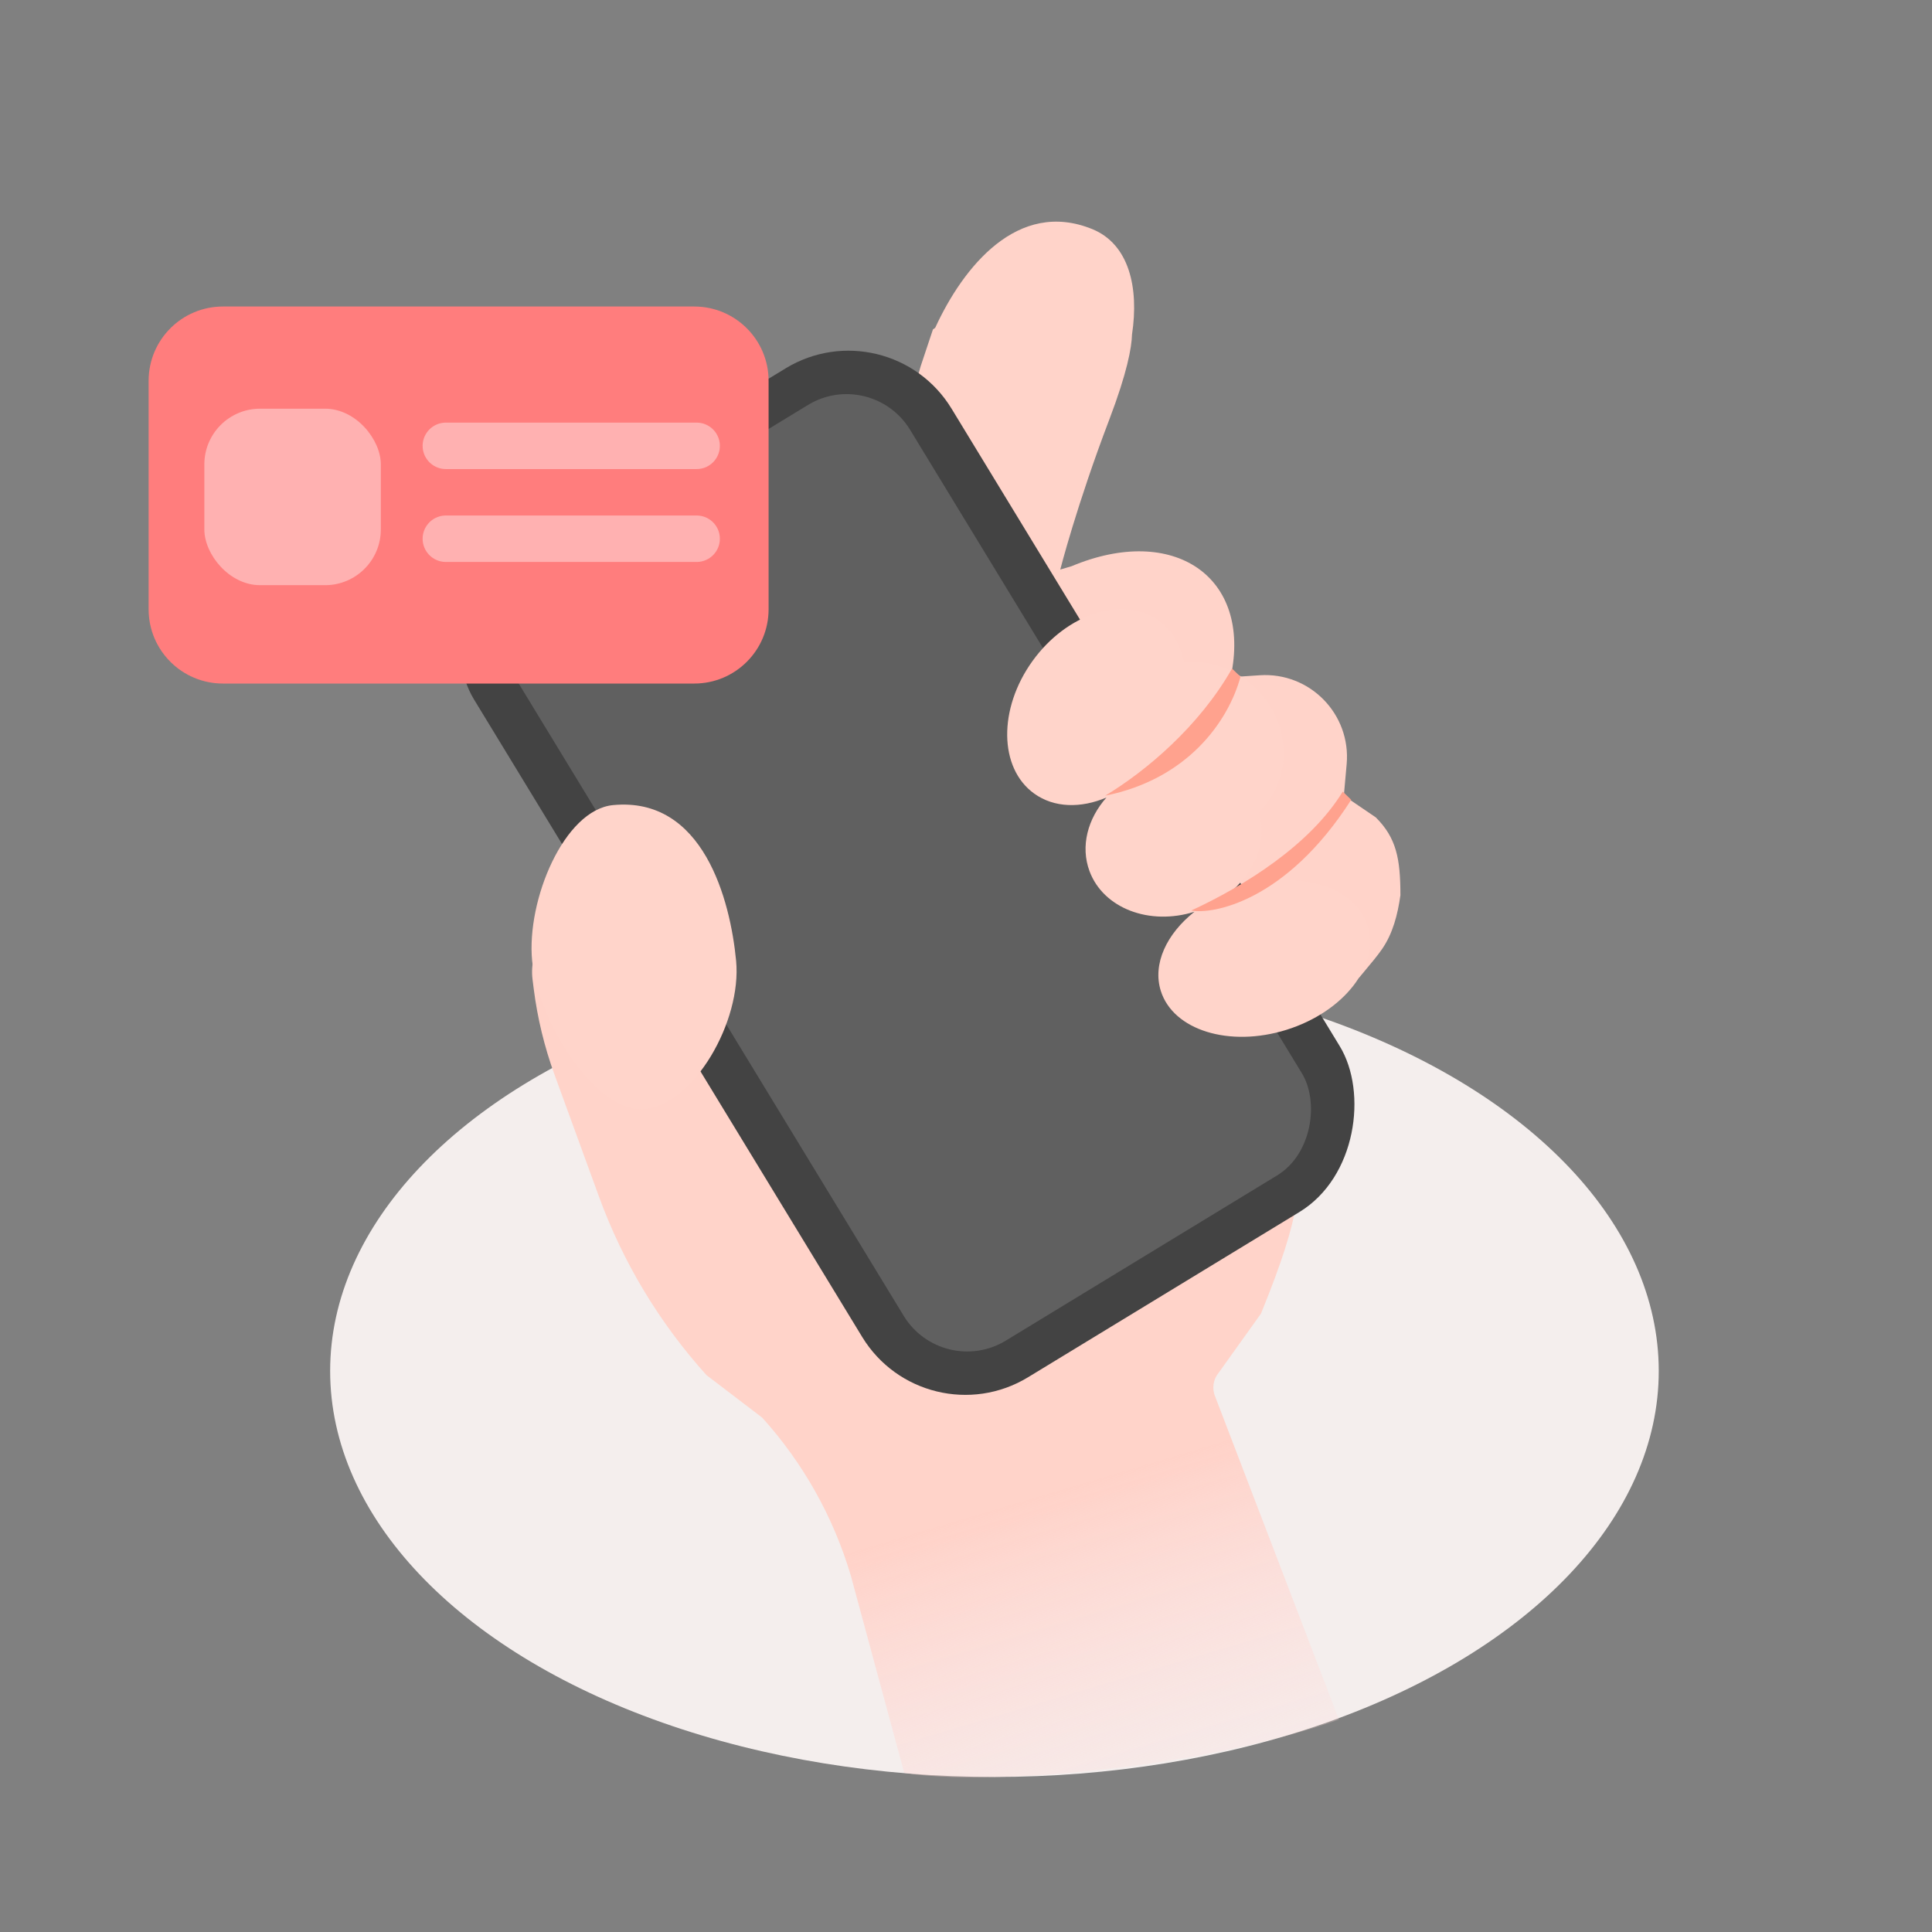 <svg width="208" height="208" viewBox="0 0 208 208" fill="none" xmlns="http://www.w3.org/2000/svg">
<rect x="0" y="0" width="208" height="208" fill="#808080" stroke="none"/>
<ellipse cx="107.063" cy="147.602" rx="71.519" ry="43.706" fill="#F4EEED"/>
<path fill-rule="evenodd" clip-rule="evenodd" d="M100.683 35.293L100.441 35.466L99.116 39.44L80.132 105.582L73.754 100.866C70.512 98.468 66.408 97.552 62.454 98.343C59.145 99.005 56.91 102.111 57.335 105.459L57.464 106.479C57.864 109.628 58.614 112.723 59.701 115.705L64.477 128.805C67.065 135.908 71.001 142.443 76.067 148.053L82.056 152.62C86.478 157.517 89.744 163.346 91.612 169.676L97.35 190.866C97.35 190.866 103.973 192.191 119.424 190.425C134.876 188.659 144.147 185.127 144.147 185.127L130.831 150.369C130.456 149.501 130.606 148.495 131.217 147.773L135.759 141.421C140.238 130.397 140.146 127.632 139.89 119.876C139.818 117.692 139.733 115.113 139.733 111.842C139.161 109.903 142.168 107.945 143.89 106.885L146.354 105.219C146.521 105.019 146.677 104.832 146.824 104.656C147.722 103.581 148.29 102.902 148.784 102.19C149.964 100.492 150.477 98.436 150.769 96.389C150.769 92.416 150.328 90.209 148.12 88.001L144.679 85.66L144.982 82.276C145.465 76.886 141.02 72.339 135.621 72.699L132.495 72.907C134.824 62.064 126.328 56.36 115.368 60.958L114.149 61.318C114.149 61.318 115.893 54.45 119.424 45.179C121.359 40.101 121.836 37.407 121.873 36.009C122.636 30.963 121.557 26.282 117.593 24.666C109.568 21.394 103.683 28.758 100.683 35.293Z" fill="url(#paint0_linear_1936_18411)"/>
<rect width="60.204" height="106.363" rx="13" transform="matrix(-0.854 0.52 0.52 0.854 95.686 32.895)" fill="#434343"/>
<rect width="50.203" height="97.129" rx="8" transform="matrix(-0.854 0.52 0.52 0.854 93.819 39.439)" fill="#606060"/>
<path fill-rule="evenodd" clip-rule="evenodd" d="M119.123 85.86C116.361 87.034 113.487 86.982 111.34 85.436C107.537 82.697 107.457 76.309 111.159 71.167C114.862 66.025 120.946 64.076 124.749 66.815C126.193 67.855 127.101 69.421 127.468 71.246C129.391 71.113 131.398 71.544 133.22 72.602C137.889 75.313 139.579 81.118 136.995 85.569C136.587 86.272 136.096 86.899 135.541 87.447C136.43 90.374 135.248 93.593 132.717 95.843C133.037 95.72 133.364 95.607 133.697 95.502C139.847 93.574 145.911 95.451 147.241 99.694C148.571 103.936 144.664 108.939 138.514 110.867C132.365 112.795 126.301 110.918 124.971 106.675C124.065 103.785 125.59 100.541 128.598 98.158C123.768 99.683 118.791 97.801 117.298 93.79C116.302 91.113 117.1 88.138 119.123 85.86ZM69.429 119.406C64.171 119.909 57.916 109.978 57.29 103.434C56.665 96.891 60.748 87.179 66.005 86.677C75.718 85.748 78.624 96.891 79.25 103.435C79.875 109.978 74.686 118.903 69.429 119.406Z" fill="#FFD4CA"/>
<path d="M16 41C16 36.582 19.582 33 24 33H74.747C79.165 33 82.747 36.582 82.747 41V65.591C82.747 70.01 79.165 73.591 74.747 73.591H24C19.582 73.591 16 70.01 16 65.591V41Z" fill="#FF7D7D"/>
<path d="M48 48H75" stroke="white" stroke-opacity="0.4" stroke-width="5" stroke-linecap="round"/>
<path d="M48 58H75" stroke="white" stroke-opacity="0.4" stroke-width="5" stroke-linecap="round"/>
<rect x="22" y="44" width="19" height="19" rx="6" fill="white" fill-opacity="0.4"/>
<path d="M132.642 71.978C129.137 78.158 123.398 83.015 118.983 85.663C127.813 83.898 132.227 77.717 133.552 72.861L132.642 71.978Z" fill="#FFA28E"/>
<path d="M144.562 85.222C141.057 90.961 133.993 95.376 128.254 98.025C130.462 98.466 138.408 97.142 145.472 86.105L144.562 85.222Z" fill="#FFA28E"/>
<defs>
<linearGradient id="paint0_linear_1936_18411" x1="83.891" y1="32.272" x2="133.536" y2="199.188" gradientUnits="userSpaceOnUse">
<stop offset="0.755" stop-color="#FFD3C9"/>
<stop offset="0.755" stop-color="#FFD2C8"/>
<stop offset="1" stop-color="#FFE0E0" stop-opacity="0"/>
</linearGradient>
</defs>
</svg>
